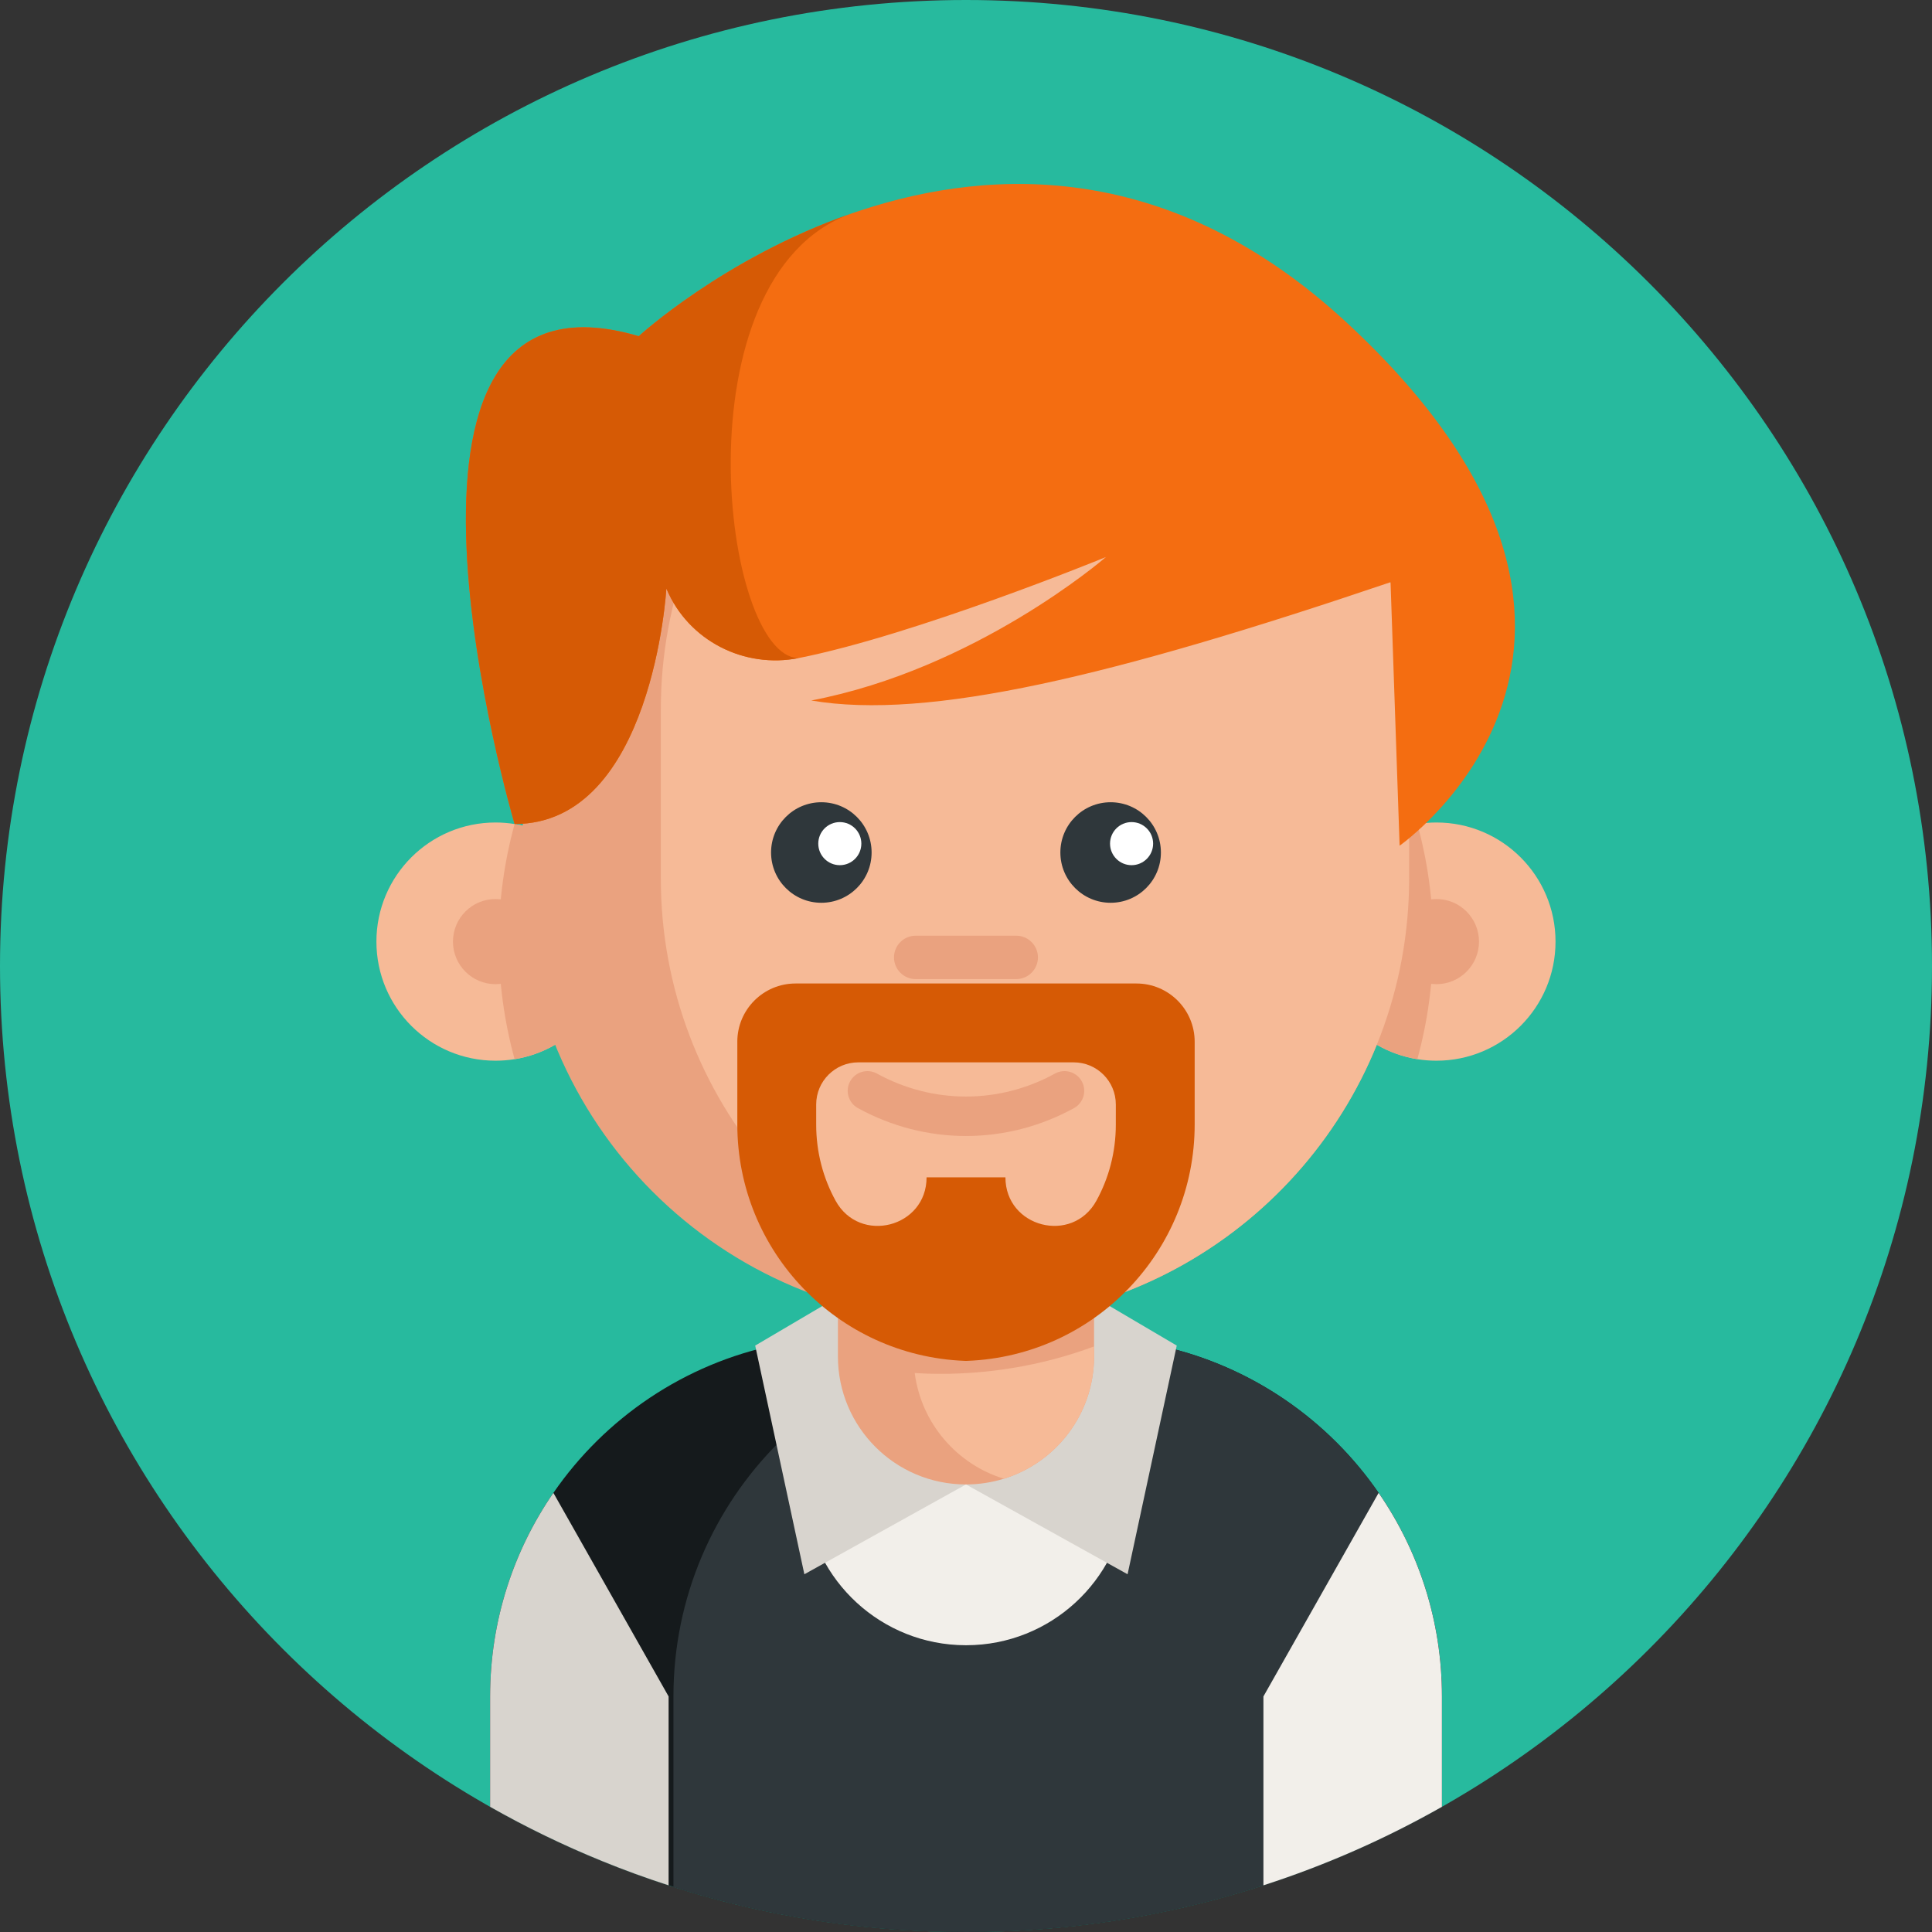 <svg height="512pt" viewBox="0 0 512 512" width="512pt" xmlns="http://www.w3.org/2000/svg"><rect x="0" y="0" width="512" height="512" fill="#333333" stroke="none"/><path d="m512 256c0 141.387-114.613 256-256 256s-256-114.613-256-256 114.613-256 256-256 256 114.613 256 256zm0 0" fill="#27ba9e"/><path d="m382.121 449.578v29.246c-14.898 8.453-30.73 15.453-47.301 20.805-24.828 8.035-51.316 12.371-78.816 12.371-22.883 0-45.066-3-66.176-8.641-3.824-1.016-7.605-2.121-11.355-3.312-.43-.137-.859-.273-1.285-.418-5.988-1.926-11.883-4.078-17.66-6.438-10.23-4.16-20.125-8.965-29.645-14.367v-29.246c0-20.031 6.199-38.621 16.773-53.949 13.676-19.852 34.711-34.242 59.172-39.246 3.73-.762 7.531-1.305 11.41-1.621 2.57-.207 5.16-.312 7.785-.312h61.949c6.68 0 13.188.68 19.469 1.984.617.125 1.223.262 1.828.398 23.562 5.391 43.781 19.52 57.082 38.797 10.574 15.328 16.77 33.918 16.77 53.949zm0 0" fill="#151a1c"/><path d="m382.121 449.578v29.246c-37.223 21.117-80.262 33.176-126.121 33.176-27.031 0-53.07-4.191-77.531-11.953v-50.469c0-52.539 42.602-95.129 95.148-95.129h13.355c52.555 0 95.148 42.59 95.148 95.129zm0 0" fill="#2f373b"/><path d="m298.844 393.164c0 22.203-16.895 40.469-38.535 42.629-1.41.137-2.852.211-4.305.211-1.441 0-2.875-.074-4.285-.211-21.648-2.152-38.555-20.414-38.555-42.629 0-23.656 19.184-42.844 42.84-42.844s42.84 19.188 42.84 42.844zm0 0" fill="#f2efea"/><path d="m255.992 393.395-42.828 23.801-13.031-60.602 26.613-15.676" fill="#d8d4ce"/><path d="m255.992 393.395 42.828 23.801 13.031-60.602-26.613-15.676" fill="#d8d4ce"/><path d="m289.941 317.801v41.656c0 15.25-10.055 28.141-23.906 32.422-3.168.98-6.547 1.516-10.043 1.516-18.742 0-33.938-15.195-33.938-33.938v-41.656zm0 0" fill="#eaa27f"/><path d="m289.941 356.816v2.641c0 15.25-10.055 28.141-23.906 32.422-12.496-3.844-21.891-14.707-23.625-28.004 2.266.141 4.547.211 6.836.211 6.422 0 12.719-.512 18.852-1.52 7.555-1.211 14.855-3.156 21.844-5.75zm0 0" fill="#f6ba97"/><path d="m177.188 449.578v50.051c-5.988-1.926-11.883-4.078-17.66-6.438-10.23-4.16-20.125-8.965-29.645-14.367v-29.246c0-20.031 6.199-38.621 16.773-53.949zm0 0" fill="#d8d4ce"/><path d="m382.121 449.578v29.246c-14.898 8.453-30.73 15.453-47.301 20.805v-50.051l30.531-53.949c10.574 15.328 16.77 33.918 16.77 53.949zm0 0" fill="#f2efea"/><path d="m162.887 249.535c0 15.711-11.48 28.742-26.512 31.16-1.641.266-3.332.402-5.055.402-17.438 0-31.566-14.125-31.566-31.562s14.129-31.566 31.566-31.566c1.723 0 3.414.141 5.055.406 15.031 2.418 26.512 15.445 26.512 31.16zm0 0" fill="#f6ba97"/><path d="m162.887 249.535c0 15.711-11.48 28.742-26.512 31.16-2.73-9.93-4.188-20.379-4.188-31.16 0-10.785 1.457-21.234 4.188-31.16 15.031 2.418 26.512 15.445 26.512 31.16zm0 0" fill="#eaa27f"/><path d="m142.602 249.535c0 6.23-5.051 11.281-11.281 11.281-6.23 0-11.281-5.051-11.281-11.281 0-6.23 5.051-11.281 11.281-11.281 6.23 0 11.281 5.051 11.281 11.281zm0 0" fill="#eaa27f"/><path d="m349.102 249.535c0 15.711 11.477 28.742 26.508 31.16 1.645.266 3.332.402 5.059.402 17.438 0 31.562-14.125 31.562-31.562s-14.125-31.566-31.562-31.566c-1.727 0-3.414.141-5.059.406-15.031 2.418-26.508 15.445-26.508 31.16zm0 0" fill="#f6ba97"/><g fill="#eaa27f"><path d="m349.102 249.535c0 15.711 11.477 28.742 26.508 31.16 2.73-9.93 4.191-20.379 4.191-31.16 0-10.785-1.457-21.234-4.191-31.16-15.031 2.418-26.508 15.445-26.508 31.16zm0 0"/><path d="m373.438 188.039v44.723c0 58.441-42.695 106.926-98.598 115.922-.188.031-.387.062-.574.094-5.945.949-12.047 1.422-18.277 1.422-64.855 0-117.434-52.582-117.434-117.438v-44.723c0-13.656 2.328-26.781 6.633-38.973 16.062-45.707 59.613-78.473 110.801-78.473h.012c6.219 0 12.328.48 18.285 1.422 56.176 8.777 99.152 57.383 99.152 116.023zm0 0"/><path d="m391.949 249.535c0 6.23-5.051 11.281-11.281 11.281s-11.281-5.051-11.281-11.281c0-6.23 5.051-11.281 11.281-11.281s11.281 5.051 11.281 11.281zm0 0"/></g><path d="m373.438 188.039v44.723c0 58.441-42.695 106.926-98.598 115.922-.188.031-.387.062-.574.094-56.176-8.777-99.141-57.387-99.141-116.016v-44.723c0-58.641 42.977-107.246 99.16-116.023 56.176 8.777 99.152 57.383 99.152 116.023zm0 0" fill="#f6ba97"/><path d="m255.992 301.051c-9.836 0-19.668-2.465-28.633-7.391-2.527-1.391-3.453-4.566-2.062-7.098 1.391-2.527 4.566-3.449 7.098-2.059 14.773 8.121 32.418 8.121 47.195 0 2.527-1.391 5.703-.469 7.094 2.059 1.391 2.531.469 5.707-2.062 7.098-8.961 4.926-18.797 7.391-28.629 7.391zm0 0" fill="#eaa27f"/><path d="m269.312 259.469h-26.645c-3.172 0-5.746-2.574-5.746-5.75 0-3.172 2.574-5.746 5.746-5.746h26.645c3.176 0 5.75 2.574 5.75 5.746 0 3.176-2.574 5.75-5.75 5.75zm0 0" fill="#eaa27f"/><path d="m230.984 225.922c0 7.359-5.965 13.324-13.324 13.324-7.355 0-13.32-5.965-13.32-13.324 0-7.355 5.965-13.32 13.32-13.32 7.359 0 13.324 5.965 13.324 13.32zm0 0" fill="#2f373b"/><path d="m307.652 225.922c0 7.359-5.965 13.324-13.324 13.324-7.355 0-13.32-5.965-13.32-13.324 0-7.355 5.965-13.32 13.32-13.32 7.359 0 13.324 5.965 13.324 13.32zm0 0" fill="#2f373b"/><path d="m228.266 223.57c0 3.152-2.555 5.711-5.707 5.711s-5.707-2.559-5.707-5.711c0-3.152 2.555-5.707 5.707-5.707s5.707 2.555 5.707 5.707zm0 0" fill="#fff"/><path d="m305.59 223.57c0 3.152-2.559 5.711-5.711 5.711s-5.707-2.559-5.707-5.711c0-3.152 2.555-5.707 5.707-5.707s5.711 2.555 5.711 5.707zm0 0" fill="#fff"/><path d="m195.398 276.074v21.922c0 33.652 26.566 61.301 60.191 62.645l.41.016.41-.016c33.625-1.34 60.191-28.988 60.191-62.641v-21.926c0-8.527-6.91-15.438-15.438-15.438h-90.328c-8.523 0-15.438 6.91-15.438 15.438zm100.305 21.965c0 7.316-1.859 14.188-5.145 20.164-6.398 11.641-24.109 7.09-24.109-6.195h-20.898v.004c0 13.285-17.707 17.836-24.109 6.195-3.285-5.977-5.145-12.848-5.145-20.164v-5.344c0-6.168 5-11.164 11.164-11.164h57.078c6.168 0 11.164 4.996 11.164 11.164zm0 0" fill="#d65a05"/><path d="m370.91 224.117-2.402-69.828c-73.508 24.898-122.473 36.656-153.527 31.348 43.531-8.32 77.332-37.348 78.105-38.016-.91.379-50.531 20.637-81.406 26.77-14.484 2.875-29.184-4.605-34.984-18.191-.043-.07-.074-.156-.105-.227 0 0-3.625 62.398-40.219 62.398 0 0-44.938-152.262 32.906-129.273 0 0 22.516-20.68 56.133-32.434.125-.043.25-.082.387-.137.363-.137.738-.262 1.117-.375.395-.125.773-.25 1.129-.375 35.547-11.727 82.766-12.949 128.793 29.664 91.43 84.637 14.074 138.676 14.074 138.676zm0 0" fill="#f46d11"/><path d="m211.68 174.391c-14.484 2.875-29.184-4.605-34.984-18.191-.043-.07-.074-.156-.105-.227 0 0-3.625 62.398-40.219 62.398 0 0-44.938-152.262 32.906-129.273 0 0 22.516-20.68 56.133-32.434-46.133 16.801-33.973 117.727-13.73 117.727zm0 0" fill="#d65a05"/></svg>